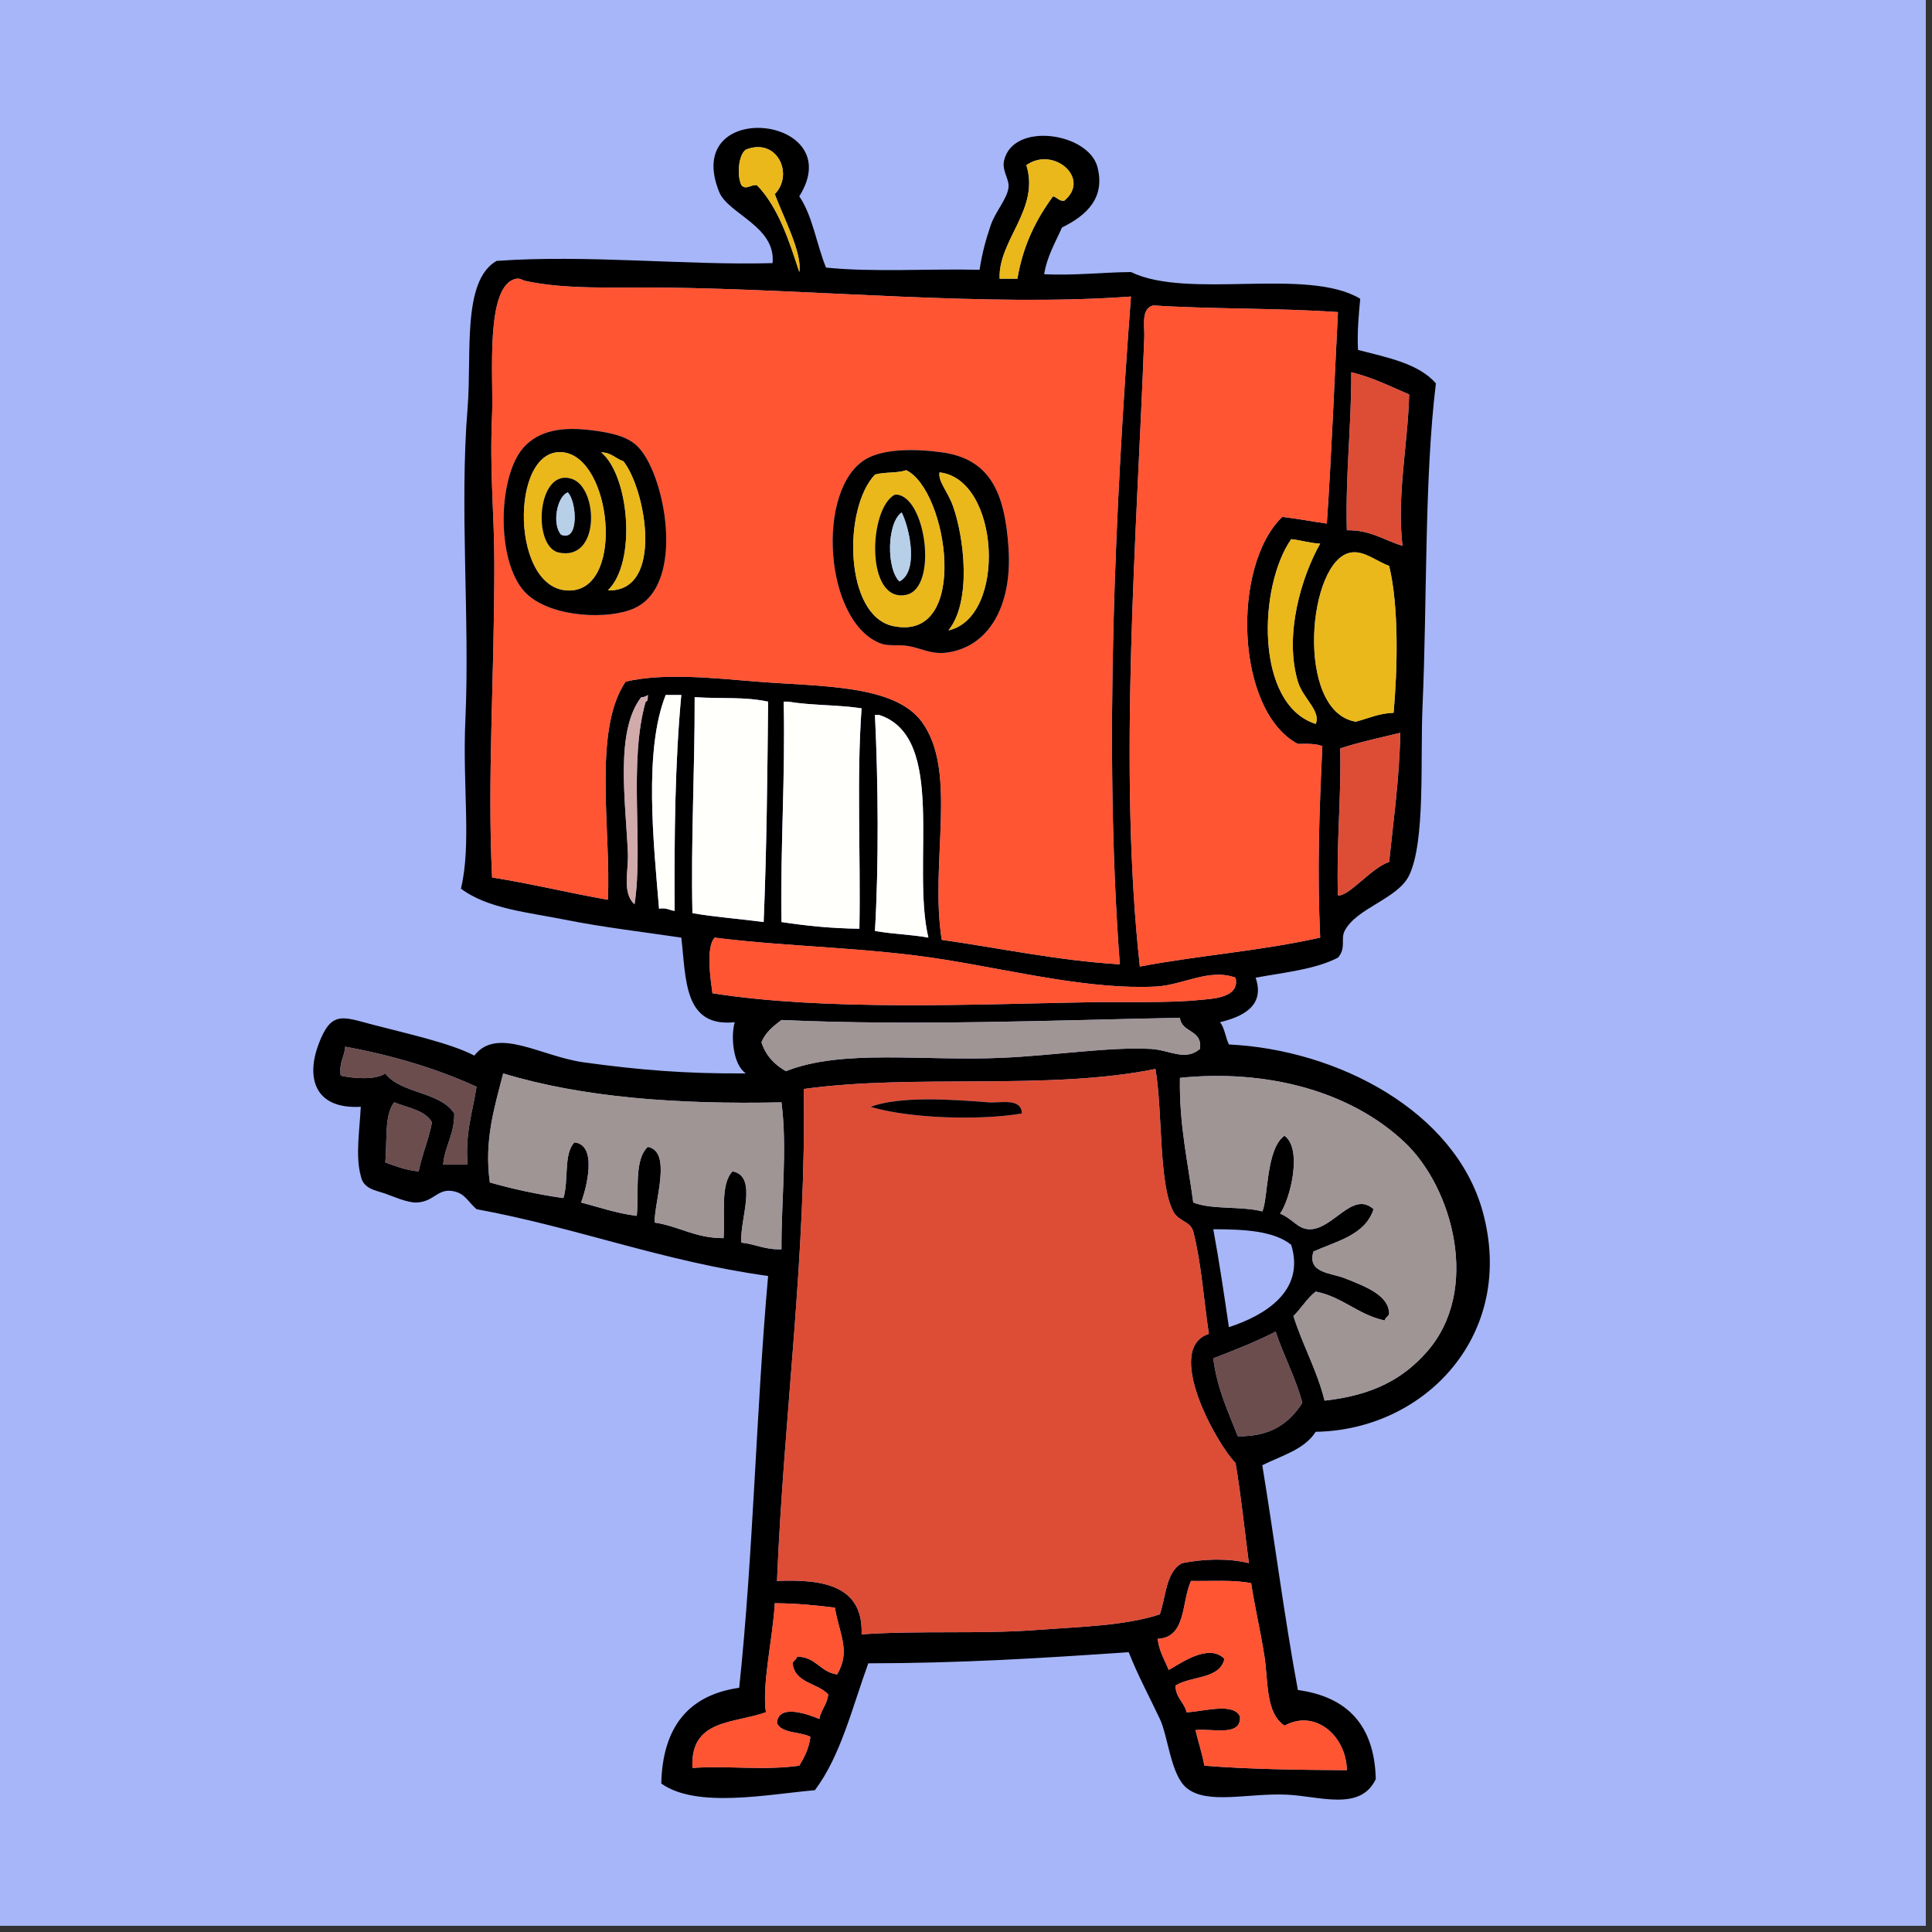 <svg xmlns="http://www.w3.org/2000/svg" xmlns:xlink="http://www.w3.org/1999/xlink" width="311" zoomAndPan="magnify" viewBox="0 0 233.25 233.25" height="311" preserveAspectRatio="xMidYMid meet" version="1.0"><rect x="0" y="0" width="233.25" height="233.25" fill="#333333" stroke="none"/><defs><clipPath id="id1"><path d="M 0 0 L 232.504 0 L 232.504 232.504 L 0 232.504 Z M 0 0 " clip-rule="nonzero"/></clipPath><clipPath id="id2"><path d="M 37.824 15.438 L 179.867 15.438 L 179.867 217.27 L 37.824 217.27 Z M 37.824 15.438 " clip-rule="nonzero"/></clipPath></defs><g clip-path="url(#id1)"><path fill="#a6b6f8" d="M 0 0 L 232.504 0 L 232.504 232.504 L 0 232.504 Z M 0 0 " fill-opacity="1" fill-rule="nonzero"/><path fill="#ffffff" d="M 0 0 L 232.504 0 L 232.504 232.504 L 0 232.504 Z M 0 0 " fill-opacity="1" fill-rule="nonzero"/><path fill="#a6b6f8" d="M 0 0 L 232.504 0 L 232.504 232.504 L 0 232.504 Z M 0 0 " fill-opacity="1" fill-rule="nonzero"/></g><g clip-path="url(#id2)"><path fill="#000000" d="M 93.543 193.555 C 93.285 197.945 91.98 203.281 92.465 206.723 C 88.523 208.121 83.312 207.535 83.598 213.441 C 88.074 213.145 92.117 213.777 96.496 213.172 C 97.098 212.164 97.668 211.121 97.84 209.68 C 96.59 209.051 94.449 209.305 93.809 208.066 C 93.875 205.555 97.809 207.059 98.914 207.531 C 99.133 206.402 99.859 205.789 99.992 204.574 C 98.715 203.16 95.957 203.23 95.691 200.812 C 95.785 200.457 96.164 200.387 96.227 200.004 C 98.531 200.031 99.016 201.875 101.062 202.156 C 102.742 199.328 101.328 197.309 100.797 194.094 C 98.496 193.793 96.113 193.578 93.543 193.555 Z M 143.793 190.867 C 142.613 193.359 143.277 197.695 139.766 197.855 C 139.938 199.383 140.613 200.406 141.105 201.617 C 142.695 200.711 145.969 198.375 147.824 200.273 C 147.277 202.77 143.77 202.309 141.914 203.5 C 141.945 204.992 142.965 205.492 143.258 206.723 C 145.297 206.645 148.969 205.484 149.707 207.262 C 149.828 209.711 146.434 208.645 144.332 208.875 C 144.672 210.324 145.129 211.66 145.406 213.172 C 150.555 213.594 156.969 213.688 162.605 213.711 C 162.535 209.586 158.809 206.297 155.082 208.336 C 152.777 206.805 153.125 203.023 152.664 200.004 C 152.195 196.957 151.441 193.805 151.051 191.137 C 148.965 190.711 146.266 190.906 143.793 190.867 Z M 154.008 160.766 C 151.641 161.984 149.07 162.996 146.48 163.992 C 146.938 167.656 148.285 170.43 149.438 173.398 C 153.457 173.477 155.688 171.766 157.23 169.367 C 156.395 166.262 154.992 163.723 154.008 160.766 Z M 146.48 148.406 C 147.191 152.262 147.781 156.242 148.363 160.23 C 152.609 158.844 157.625 155.926 155.887 150.285 C 153.805 148.605 150.242 148.406 146.48 148.406 Z M 47.586 133.086 C 46.359 134.633 46.777 137.832 46.512 140.344 C 47.777 140.777 48.969 141.289 50.543 141.418 C 50.969 139.336 51.746 137.605 52.156 135.504 C 51.309 134.023 49.246 133.754 47.586 133.086 Z M 59.141 142.762 C 61.934 143.551 64.871 144.195 68.012 144.645 C 68.684 142.629 68.008 139.266 69.355 137.922 C 72.207 138.219 70.77 143.543 70.16 145.18 C 72.363 145.754 74.418 146.48 76.879 146.793 C 77.16 143.848 76.52 139.984 78.223 138.461 C 81.164 139.047 79.008 144.973 79.027 147.598 C 81.988 148.043 83.938 149.496 87.359 149.48 C 87.551 146.625 86.941 142.969 88.434 141.418 C 91.605 142.012 89.246 147.383 89.508 150.02 C 91.207 150.203 92.383 150.906 94.348 150.824 C 94.309 144.992 95.074 138.73 94.348 133.086 C 81.715 133.359 70.23 132.48 60.754 129.594 C 59.711 133.641 58.426 137.688 59.141 142.762 Z M 142.453 130.129 C 142.348 135.789 143.414 140.273 144.062 145.18 C 146.301 146.074 149.918 145.594 152.395 146.254 C 153.109 144.852 152.809 138.66 155.082 137.117 C 157.301 138.738 155.746 144.852 154.543 146.523 C 156.066 147.137 156.633 148.348 158.039 148.406 C 160.91 148.52 163.277 143.676 165.832 145.984 C 164.824 149.102 161.43 149.824 158.574 151.094 C 157.773 153.723 160.711 153.668 162.336 154.316 C 164.848 155.32 167.684 156.355 167.711 158.617 C 167.617 158.969 167.238 159.039 167.176 159.422 C 163.934 158.723 162.129 156.586 158.844 155.93 C 157.789 156.758 157.102 157.945 156.156 158.887 C 157.273 162.426 158.984 165.375 159.918 169.098 C 165.832 168.438 169.418 166.441 172.281 163.188 C 178.793 155.777 175.391 143.406 169.594 137.922 C 162.941 131.633 152.773 129.074 142.453 130.129 Z M 97.035 131.473 C 97.367 151.645 94.621 170.957 93.809 190.867 C 99.613 190.617 104.234 191.547 104.02 197.316 C 110.961 196.828 118.301 197.309 125.25 196.781 C 130.383 196.391 135.77 196.297 140.031 194.898 C 140.777 192.688 140.77 189.723 142.719 188.719 C 145.363 188.195 148.266 188.105 150.781 188.719 C 150.246 184.684 149.832 180.531 149.168 176.625 C 146.859 174.312 140.484 162.812 145.945 161.035 C 145.324 156.906 145.035 152.449 144.062 148.672 C 143.684 147.383 142.305 147.508 141.645 146.254 C 139.859 142.855 140.387 134.152 139.496 129.055 C 126.469 131.695 110.453 129.609 97.035 131.473 Z M 41.137 129.863 C 42.656 130.207 45.379 130.414 46.512 129.594 C 48.414 132.078 53.129 131.754 54.844 134.43 C 54.871 136.969 53.711 138.316 53.5 140.609 C 54.484 140.609 55.469 140.609 56.453 140.609 C 56.133 136.797 57.07 134.238 57.531 131.203 C 52.797 129.039 47.508 127.434 41.676 126.367 C 41.598 127.633 40.891 128.27 41.137 129.863 Z M 91.93 125.828 C 92.449 127.457 93.516 128.543 94.883 129.324 C 101.691 126.617 111.406 128.133 120.949 127.711 C 127.332 127.43 133.895 126.367 138.957 126.637 C 141.148 126.754 143.102 128.168 144.871 126.637 C 145.191 124.254 142.652 124.734 142.453 122.875 C 127.301 123.176 110.184 123.867 94.348 123.141 C 93.379 123.875 92.426 124.621 91.93 125.828 Z M 86.285 113.199 C 85.188 114.355 85.797 118.301 86.016 119.918 C 99.648 122.062 117.449 121.254 131.969 120.992 C 135.57 120.926 141.008 121.117 144.871 120.723 C 146.355 120.57 149.711 120.5 149.168 118.035 C 145.945 116.863 142.812 118.953 139.496 119.109 C 131.648 119.484 122.859 117.293 114.234 115.887 C 104.805 114.348 95.129 114.336 86.285 113.199 Z M 169.055 88.473 C 166.602 89.066 164.094 89.602 161.801 90.355 C 161.945 96.504 161.324 101.887 161.531 108.094 C 162.785 108.316 165.547 104.773 167.711 104.062 C 168.234 98.941 168.953 94.012 169.055 88.473 Z M 106.172 86.324 C 105.992 86.324 105.812 86.324 105.633 86.324 C 106.027 94.469 106.109 104.262 105.633 112.391 C 107.672 112.773 110.047 112.816 112.082 113.199 C 109.996 104.355 114.371 89.051 106.172 86.324 Z M 95.152 84.711 C 94.973 84.711 94.793 84.711 94.613 84.711 C 94.82 93.875 94.203 102.215 94.348 111.316 C 97.301 111.77 100.387 112.086 103.754 112.125 C 103.922 103.336 103.406 93.859 104.02 85.516 C 101.23 85.082 97.91 85.18 95.152 84.711 Z M 83.867 84.172 C 83.891 92.98 83.402 101.27 83.598 110.242 C 86.34 110.723 89.359 110.934 92.195 111.316 C 92.559 102.633 92.645 93.668 92.734 84.711 C 89.832 84.098 87.387 84.387 83.867 84.172 Z M 78.223 83.906 C 78.008 84.047 77.785 84.184 77.418 84.172 C 74.266 88.223 75.508 96.484 75.805 102.984 C 75.902 105.129 75.074 107.809 76.609 109.168 C 77.695 102.168 75.848 92.016 77.953 84.711 C 78.27 84.668 78.18 84.223 78.223 83.906 Z M 82.254 83.906 C 81.625 83.906 81 83.906 80.371 83.906 C 77.707 90.605 78.906 101.746 79.566 109.707 C 80.438 109.551 80.816 109.887 81.449 109.973 C 81.402 100.969 81.484 92.094 82.254 83.906 Z M 168.25 86.055 C 168.707 80.938 168.926 73.32 167.711 68.316 C 166.098 67.727 164.73 66.477 163.141 66.703 C 157.852 67.469 156.289 85.922 163.68 87.129 C 165.18 86.746 166.438 86.121 168.25 86.055 Z M 158.844 87.398 C 159.52 85.859 157.301 84.32 156.691 82.293 C 155 76.621 157.137 69.617 159.383 65.629 C 158.09 65.574 157.105 65.215 155.887 65.094 C 151.914 70.762 151.484 85.059 158.844 87.398 Z M 163.141 44.938 C 163.16 51.492 162.426 57.297 162.605 64.016 C 165.512 63.977 167.113 65.242 169.324 65.898 C 168.613 59.883 169.973 53.668 170.129 47.621 C 167.867 46.66 165.734 45.57 163.141 44.938 Z M 139.227 36.875 C 137.73 37.238 138.199 39.367 138.152 40.637 C 137.27 64.359 134.969 92.668 137.613 116.691 C 145.129 115.281 152.023 114.84 159.383 113.199 C 159.02 104.945 159.262 98.301 159.648 90.086 C 158.898 89.766 157.797 89.789 156.691 89.816 C 149.168 85.832 148.629 68.367 154.812 62.406 C 156.656 62.617 158.375 62.961 160.188 63.211 C 160.758 55 161.133 45.172 161.531 37.68 C 154.332 37.172 146.461 37.344 139.227 36.875 Z M 59.41 105.941 C 64.215 106.695 68.656 107.805 73.387 108.629 C 73.805 100.508 71.512 88.148 75.535 82.293 C 80.195 81.219 85.957 81.852 91.391 82.293 C 98.973 82.906 107.934 82.605 111.277 87.129 C 115.688 93.098 112.219 104.109 113.695 113.469 C 120.836 114.477 127.523 115.945 135.195 116.426 C 133.227 90.219 134.664 60.809 136.539 35.801 C 119.305 37.07 98.402 34.914 80.105 34.723 C 74.16 34.66 68.34 34.977 63.441 33.918 C 63.051 33.832 62.789 33.578 62.367 33.648 C 58.492 34.293 59.605 45.625 59.41 50.043 C 59.098 57.215 59.68 61.82 59.68 68.047 C 59.684 82.578 58.824 93.668 59.41 105.941 Z M 123.91 19.941 C 125.582 25.227 120.484 29.023 120.684 33.648 C 121.398 33.648 122.117 33.648 122.832 33.648 C 123.512 29.578 125.121 26.441 127.133 23.703 C 127.645 23.82 127.809 24.285 128.477 24.242 C 131.773 21.539 127.164 17.605 123.91 19.941 Z M 90.047 18.062 C 89.156 18.676 88.934 21.141 89.508 22.359 C 90.105 22.984 90.559 22.27 91.391 22.359 C 93.938 25.008 95.223 28.918 96.496 32.844 C 96.898 30.598 94.539 26.137 93.543 23.434 C 95.879 21.047 93.832 16.551 90.047 18.062 Z M 86.824 23.168 C 82.219 11.723 102.633 13.914 96.496 23.703 C 98.102 26.039 98.582 29.5 99.723 32.305 C 105.402 32.891 112.145 32.422 118.262 32.574 C 118.594 30.422 119.059 28.828 119.609 27.199 C 120.156 25.574 121.605 24 121.758 22.629 C 121.871 21.602 120.945 20.633 121.219 19.402 C 122.281 14.648 131.453 15.996 132.508 20.211 C 133.426 23.875 131.25 25.973 128.207 27.469 C 127.422 29.277 126.426 30.883 126.059 33.109 C 129.812 33.281 132.992 32.879 136.539 32.844 C 143.473 36.211 157.766 32.215 164.219 36.066 C 164.039 38.039 163.844 39.992 163.949 42.246 C 167.512 43.164 171.266 43.891 173.355 46.281 C 171.953 57.75 172.305 72.52 171.742 85.25 C 171.457 91.742 172.102 101.559 170.129 105.672 C 168.758 108.539 163.766 109.602 162.336 112.391 C 161.832 113.375 162.555 114.438 161.531 115.617 C 158.82 117.027 155.07 117.398 151.59 118.035 C 152.801 121.551 149.824 122.793 147.289 123.41 C 147.852 124.098 147.953 125.254 148.363 126.098 C 161.539 126.73 175.656 134.168 179 146.254 C 183.094 161.074 172.07 172.656 158.844 172.859 C 157.492 175.004 154.73 175.734 152.395 176.895 C 153.875 185.891 155.051 195.199 156.691 204.035 C 162.605 204.844 165.934 208.23 166.098 214.785 C 164.266 218.715 159.305 216.848 155.352 216.668 C 150.715 216.457 145.746 217.918 143.258 215.859 C 141.336 214.273 141.035 209.66 140.031 207.531 C 138.66 204.629 137.316 202.145 136.27 199.469 C 125.375 200.215 115.914 200.797 104.828 200.812 C 102.891 206.133 101.5 211.996 98.379 216.129 C 92.699 216.625 84.09 218.363 79.836 215.324 C 79.996 208.496 83.129 204.641 89.242 203.766 C 90.949 187.738 91.281 170.332 92.734 154.047 C 80.059 152.301 69.715 148.223 57.531 145.984 C 56.48 145.07 56.184 144.152 54.844 143.836 C 52.84 143.363 52.445 145.109 50.273 145.18 C 49.18 145.219 47.273 144.367 46.512 144.105 C 45.336 143.695 43.848 143.543 43.555 141.953 C 42.879 139.57 43.453 136.125 43.555 133.625 C 37.918 133.93 36.969 130.066 38.449 126.098 C 39.973 122.016 41.316 122.738 44.898 123.68 C 49.145 124.793 54.406 125.941 57.262 127.441 C 60.016 123.891 65.305 127.535 70.43 128.25 C 77.234 129.195 82.828 129.641 90.047 129.594 C 88.449 128.496 88.227 125.043 88.703 123.41 C 82.5 124.059 82.848 118.156 82.254 113.199 C 77.715 112.52 72.832 111.961 68.281 111.047 C 63.73 110.133 58.902 109.723 55.648 107.285 C 56.945 101.934 55.82 94.945 56.188 86.859 C 56.734 74.703 55.465 61.371 56.453 49.234 C 56.98 42.77 55.738 33.922 59.949 31.5 C 70.867 30.715 82.898 32.059 93.273 31.766 C 93.699 27.316 87.895 25.836 86.824 23.168 " fill-opacity="1" fill-rule="evenodd"/></g><path fill="#eab81b" d="M 90.047 18.062 C 89.156 18.676 88.934 21.145 89.508 22.359 C 90.105 22.984 90.559 22.27 91.391 22.359 C 93.938 25.008 95.223 28.918 96.496 32.84 C 96.898 30.598 94.539 26.137 93.543 23.438 C 95.879 21.047 93.832 16.551 90.047 18.062 " fill-opacity="1" fill-rule="evenodd"/><path fill="#eab81b" d="M 123.91 19.941 C 125.582 25.227 120.484 29.023 120.684 33.648 C 121.398 33.648 122.117 33.648 122.832 33.648 C 123.512 29.582 125.121 26.441 127.133 23.703 C 127.645 23.82 127.809 24.285 128.477 24.242 C 131.773 21.539 127.164 17.605 123.91 19.941 " fill-opacity="1" fill-rule="evenodd"/><path fill="#ff5533" d="M 113.695 54.609 C 110.328 54.152 106.668 54.191 104.559 55.418 C 98.418 58.988 99.488 75.27 106.441 77.723 C 107.305 78.031 108.539 77.797 109.664 77.992 C 111.18 78.254 112.453 79.023 114.234 78.797 C 119.305 78.16 122.23 73.25 121.758 66.168 C 121.312 59.434 119.516 55.402 113.695 54.609 Z M 71.234 51.922 C 68.062 51.547 65.102 51.871 63.172 54.074 C 60.004 57.699 59.859 68.379 63.711 71.812 C 66.809 74.574 73.531 74.836 76.609 73.422 C 82.93 70.523 80.258 56.938 76.879 53.805 C 75.633 52.648 73.711 52.219 71.234 51.922 Z M 59.68 68.047 C 59.68 61.82 59.098 57.215 59.41 50.043 C 59.605 45.629 58.492 34.293 62.367 33.648 C 62.789 33.578 63.051 33.832 63.441 33.918 C 68.34 34.98 74.16 34.66 80.105 34.723 C 98.402 34.914 119.305 37.074 136.539 35.801 C 134.664 60.809 133.227 90.219 135.195 116.426 C 127.523 115.945 120.836 114.477 113.695 113.469 C 112.219 104.113 115.688 93.098 111.277 87.129 C 107.934 82.609 98.973 82.906 91.391 82.293 C 85.957 81.852 80.195 81.219 75.535 82.293 C 71.512 88.152 73.805 100.512 73.387 108.629 C 68.656 107.805 64.215 106.695 59.41 105.941 C 58.824 93.668 59.684 82.578 59.68 68.047 " fill-opacity="1" fill-rule="evenodd"/><path fill="#ff5533" d="M 139.227 36.875 C 137.73 37.238 138.199 39.367 138.152 40.637 C 137.27 64.359 134.969 92.668 137.613 116.691 C 145.129 115.281 152.023 114.84 159.383 113.199 C 159.02 104.949 159.262 98.301 159.648 90.086 C 158.898 89.766 157.797 89.789 156.695 89.816 C 149.168 85.832 148.629 68.367 154.812 62.402 C 156.66 62.617 158.375 62.961 160.188 63.211 C 160.758 55 161.137 45.172 161.531 37.68 C 154.332 37.172 146.461 37.344 139.227 36.875 " fill-opacity="1" fill-rule="evenodd"/><path fill="#dd4d36" d="M 163.141 44.938 C 163.16 51.492 162.426 57.297 162.605 64.016 C 165.512 63.977 167.113 65.242 169.324 65.898 C 168.613 59.879 169.973 53.668 170.129 47.621 C 167.867 46.66 165.734 45.57 163.141 44.938 " fill-opacity="1" fill-rule="evenodd"/><path fill="#000000" d="M 73.387 71.273 C 80.191 71.52 78 59.152 75.266 55.688 C 74.324 55.375 73.816 54.629 72.578 54.609 C 75.957 57.391 76.902 67.863 73.387 71.273 Z M 68.012 54.609 C 61.414 53.797 61.562 71.945 69.086 71.273 C 75.391 70.711 73.785 55.324 68.012 54.609 Z M 76.879 53.805 C 80.258 56.938 82.93 70.523 76.609 73.422 C 73.531 74.836 66.809 74.574 63.711 71.812 C 59.859 68.379 60.004 57.699 63.172 54.074 C 65.102 51.867 68.062 51.547 71.234 51.922 C 73.711 52.219 75.633 52.648 76.879 53.805 " fill-opacity="1" fill-rule="evenodd"/><path fill="#000000" d="M 113.43 57.031 C 113.227 58.09 114.43 59.363 115.039 61.062 C 116.395 64.832 117.348 72.598 114.5 76.113 C 121.582 74.535 120.727 57.832 113.43 57.031 Z M 109.395 56.762 C 108.355 57.156 106.723 56.957 105.633 57.297 C 101.738 61.414 101.945 74.297 107.781 75.574 C 117.223 77.633 114.43 59.137 109.395 56.762 Z M 121.758 66.168 C 122.23 73.25 119.305 78.16 114.234 78.797 C 112.453 79.023 111.18 78.254 109.664 77.992 C 108.539 77.797 107.305 78.027 106.441 77.723 C 99.488 75.27 98.418 58.988 104.559 55.418 C 106.668 54.191 110.328 54.152 113.695 54.609 C 119.516 55.402 121.312 59.434 121.758 66.168 " fill-opacity="1" fill-rule="evenodd"/><path fill="#eab81b" d="M 69.086 57.836 C 64.836 56.352 64.207 66.02 67.473 66.703 C 72.488 67.758 72.219 58.926 69.086 57.836 Z M 69.086 71.273 C 61.562 71.945 61.414 53.797 68.012 54.609 C 73.785 55.324 75.391 70.711 69.086 71.273 " fill-opacity="1" fill-rule="evenodd"/><path fill="#eab81b" d="M 73.387 71.273 C 80.191 71.52 78 59.152 75.266 55.684 C 74.324 55.375 73.816 54.629 72.578 54.609 C 75.957 57.391 76.902 67.863 73.387 71.273 " fill-opacity="1" fill-rule="evenodd"/><path fill="#eab81b" d="M 108.051 59.719 C 104.852 61.336 104.453 72.82 109.395 71.812 C 113.332 71.008 111.754 59.59 108.051 59.719 Z M 107.781 75.574 C 101.945 74.297 101.738 61.414 105.633 57.297 C 106.723 56.957 108.355 57.156 109.395 56.762 C 114.43 59.137 117.223 77.637 107.781 75.574 " fill-opacity="1" fill-rule="evenodd"/><path fill="#eab81b" d="M 113.43 57.031 C 113.227 58.09 114.43 59.363 115.039 61.059 C 116.395 64.832 117.348 72.598 114.5 76.109 C 121.582 74.531 120.727 57.832 113.43 57.031 " fill-opacity="1" fill-rule="evenodd"/><path fill="#000000" d="M 68.547 59.449 C 67.223 59.949 66.625 63.312 67.742 64.555 C 69.969 65.488 69.613 60.477 68.547 59.449 Z M 67.473 66.707 C 64.207 66.02 64.832 56.355 69.086 57.836 C 72.219 58.93 72.488 67.758 67.473 66.707 " fill-opacity="1" fill-rule="evenodd"/><path fill="#000000" d="M 108.859 61.867 C 107.066 63.125 107 68.66 108.59 70.199 C 110.949 68.98 109.809 63.734 108.859 61.867 Z M 109.395 71.812 C 104.453 72.82 104.852 61.336 108.051 59.715 C 111.754 59.59 113.332 71.008 109.395 71.812 " fill-opacity="1" fill-rule="evenodd"/><path fill="#b8cfe8" d="M 68.547 59.449 C 67.223 59.949 66.625 63.312 67.742 64.555 C 69.969 65.488 69.613 60.473 68.547 59.449 " fill-opacity="1" fill-rule="evenodd"/><path fill="#b8cfe8" d="M 108.859 61.867 C 107.066 63.125 107 68.66 108.59 70.199 C 110.949 68.98 109.809 63.734 108.859 61.867 " fill-opacity="1" fill-rule="evenodd"/><path fill="#eab81b" d="M 158.844 87.398 C 159.523 85.859 157.301 84.32 156.695 82.293 C 155 76.617 157.137 69.617 159.383 65.629 C 158.09 65.574 157.105 65.215 155.891 65.094 C 151.914 70.762 151.484 85.059 158.844 87.398 " fill-opacity="1" fill-rule="evenodd"/><path fill="#eab81b" d="M 168.25 86.055 C 168.707 80.938 168.926 73.32 167.711 68.316 C 166.098 67.727 164.73 66.477 163.141 66.703 C 157.852 67.469 156.289 85.922 163.68 87.129 C 165.18 86.746 166.438 86.121 168.25 86.055 " fill-opacity="1" fill-rule="evenodd"/><path fill="#fffffb" d="M 82.254 83.906 C 81.625 83.906 81 83.906 80.371 83.906 C 77.707 90.609 78.906 101.746 79.566 109.707 C 80.438 109.551 80.816 109.887 81.445 109.973 C 81.402 100.969 81.484 92.094 82.254 83.906 " fill-opacity="1" fill-rule="evenodd"/><path fill="#d1aaaa" d="M 78.223 83.906 C 78.008 84.047 77.785 84.184 77.418 84.172 C 74.266 88.223 75.508 96.488 75.805 102.988 C 75.902 105.129 75.07 107.809 76.609 109.168 C 77.695 102.168 75.848 92.02 77.953 84.711 C 78.27 84.668 78.18 84.223 78.223 83.906 " fill-opacity="1" fill-rule="evenodd"/><path fill="#fffffb" d="M 83.867 84.172 C 83.891 92.98 83.402 101.27 83.598 110.242 C 86.34 110.723 89.359 110.934 92.195 111.316 C 92.559 102.633 92.645 93.668 92.734 84.711 C 89.832 84.098 87.387 84.387 83.867 84.172 " fill-opacity="1" fill-rule="evenodd"/><path fill="#fffffb" d="M 95.152 84.711 C 94.973 84.711 94.793 84.711 94.617 84.711 C 94.82 93.875 94.203 102.215 94.348 111.316 C 97.301 111.77 100.387 112.086 103.754 112.125 C 103.922 103.336 103.406 93.859 104.02 85.516 C 101.23 85.086 97.91 85.176 95.152 84.711 " fill-opacity="1" fill-rule="evenodd"/><path fill="#fffffb" d="M 106.172 86.324 C 105.992 86.324 105.812 86.324 105.633 86.324 C 106.027 94.469 106.109 104.262 105.633 112.391 C 107.672 112.773 110.047 112.816 112.082 113.199 C 109.996 104.355 114.371 89.051 106.172 86.324 " fill-opacity="1" fill-rule="evenodd"/><path fill="#dd4d36" d="M 169.055 88.473 C 166.602 89.066 164.094 89.602 161.801 90.355 C 161.945 96.504 161.324 101.883 161.531 108.094 C 162.785 108.316 165.547 104.773 167.711 104.062 C 168.238 98.941 168.953 94.012 169.055 88.473 " fill-opacity="1" fill-rule="evenodd"/><path fill="#ff5533" d="M 86.285 113.199 C 85.188 114.355 85.797 118.301 86.016 119.918 C 99.648 122.062 117.449 121.254 131.969 120.992 C 135.57 120.926 141.008 121.117 144.871 120.723 C 146.359 120.57 149.711 120.5 149.172 118.035 C 145.945 116.863 142.812 118.953 139.496 119.109 C 131.648 119.484 122.859 117.293 114.234 115.887 C 104.805 114.344 95.129 114.332 86.285 113.199 " fill-opacity="1" fill-rule="evenodd"/><path fill="#a09595" d="M 91.93 125.828 C 92.449 127.457 93.516 128.543 94.883 129.324 C 101.691 126.617 111.406 128.133 120.949 127.711 C 127.332 127.43 133.895 126.367 138.957 126.637 C 141.148 126.754 143.102 128.168 144.871 126.637 C 145.191 124.254 142.648 124.734 142.453 122.875 C 127.301 123.176 110.184 123.867 94.348 123.145 C 93.379 123.875 92.422 124.621 91.93 125.828 " fill-opacity="1" fill-rule="evenodd"/><path fill="#6b4d4d" d="M 41.137 129.863 C 42.656 130.207 45.379 130.414 46.512 129.594 C 48.414 132.078 53.129 131.754 54.844 134.43 C 54.871 136.969 53.711 138.316 53.5 140.609 C 54.484 140.609 55.469 140.609 56.453 140.609 C 56.133 136.797 57.07 134.238 57.531 131.203 C 52.797 129.039 47.508 127.434 41.676 126.367 C 41.598 127.633 40.891 128.27 41.137 129.863 " fill-opacity="1" fill-rule="evenodd"/><path fill="#dd4d36" d="M 105.098 133.621 C 109.727 135.027 118.246 135.301 123.371 134.43 C 123.309 132.496 120.781 133.199 119.34 133.086 C 114.746 132.723 108.695 132.316 105.098 133.621 Z M 139.496 129.055 C 140.383 134.152 139.859 142.855 141.645 146.254 C 142.305 147.508 143.684 147.383 144.062 148.672 C 145.035 152.449 145.324 156.91 145.945 161.035 C 140.484 162.812 146.859 174.312 149.168 176.625 C 149.832 180.531 150.246 184.684 150.781 188.719 C 148.266 188.105 145.363 188.195 142.723 188.719 C 140.77 189.723 140.777 192.688 140.031 194.898 C 135.77 196.297 130.383 196.391 125.25 196.781 C 118.301 197.309 110.961 196.828 104.02 197.316 C 104.234 191.547 99.613 190.617 93.809 190.867 C 94.621 170.957 97.367 151.645 97.035 131.473 C 110.453 129.609 126.469 131.695 139.496 129.055 " fill-opacity="1" fill-rule="evenodd"/><path fill="#a09595" d="M 142.453 130.129 C 142.348 135.789 143.418 140.273 144.062 145.18 C 146.305 146.074 149.918 145.594 152.395 146.254 C 153.109 144.852 152.809 138.66 155.082 137.117 C 157.301 138.738 155.746 144.848 154.543 146.523 C 156.066 147.137 156.633 148.348 158.039 148.406 C 160.91 148.52 163.277 143.676 165.832 145.984 C 164.824 149.102 161.43 149.824 158.574 151.094 C 157.777 153.723 160.711 153.668 162.336 154.316 C 164.848 155.32 167.684 156.355 167.711 158.617 C 167.617 158.969 167.238 159.039 167.176 159.422 C 163.934 158.723 162.129 156.586 158.844 155.93 C 157.789 156.758 157.102 157.945 156.156 158.887 C 157.273 162.426 158.984 165.375 159.918 169.098 C 165.832 168.438 169.418 166.441 172.281 163.188 C 178.793 155.777 175.395 143.406 169.594 137.922 C 162.941 131.633 152.773 129.074 142.453 130.129 " fill-opacity="1" fill-rule="evenodd"/><path fill="#a09595" d="M 59.141 142.762 C 61.934 143.551 64.871 144.195 68.012 144.645 C 68.684 142.629 68.008 139.266 69.355 137.922 C 72.207 138.219 70.77 143.543 70.16 145.18 C 72.363 145.754 74.418 146.48 76.879 146.793 C 77.16 143.848 76.52 139.984 78.223 138.461 C 81.164 139.047 79.008 144.973 79.027 147.598 C 81.988 148.043 83.938 149.496 87.359 149.48 C 87.551 146.625 86.941 142.969 88.434 141.418 C 91.605 142.012 89.246 147.383 89.508 150.02 C 91.207 150.203 92.383 150.906 94.348 150.824 C 94.309 144.992 95.074 138.73 94.348 133.086 C 81.715 133.359 70.23 132.48 60.754 129.594 C 59.711 133.641 58.426 137.688 59.141 142.762 " fill-opacity="1" fill-rule="evenodd"/><path fill="#000000" d="M 105.098 133.625 C 109.727 135.027 118.246 135.301 123.371 134.43 C 123.309 132.496 120.781 133.199 119.34 133.086 C 114.746 132.723 108.695 132.316 105.098 133.625 " fill-opacity="1" fill-rule="evenodd"/><path fill="#6b4d4d" d="M 47.586 133.086 C 46.359 134.633 46.777 137.832 46.512 140.344 C 47.777 140.777 48.969 141.289 50.543 141.418 C 50.969 139.336 51.746 137.605 52.156 135.504 C 51.309 134.023 49.246 133.754 47.586 133.086 " fill-opacity="1" fill-rule="evenodd"/><path fill="#6b4d4d" d="M 154.008 160.766 C 151.641 161.984 149.07 162.996 146.48 163.992 C 146.938 167.656 148.285 170.43 149.438 173.398 C 153.457 173.477 155.688 171.766 157.23 169.367 C 156.395 166.262 154.992 163.723 154.008 160.766 " fill-opacity="1" fill-rule="evenodd"/><path fill="#ff5533" d="M 143.793 190.867 C 142.617 193.359 143.273 197.695 139.766 197.855 C 139.938 199.383 140.613 200.406 141.105 201.617 C 142.695 200.711 145.969 198.375 147.824 200.273 C 147.277 202.77 143.77 202.309 141.914 203.5 C 141.945 204.992 142.965 205.492 143.258 206.723 C 145.297 206.645 148.969 205.484 149.703 207.262 C 149.828 209.711 146.43 208.645 144.332 208.875 C 144.672 210.324 145.129 211.66 145.406 213.172 C 150.555 213.594 156.969 213.688 162.605 213.711 C 162.535 209.586 158.809 206.297 155.082 208.336 C 152.777 206.805 153.125 203.023 152.66 200.004 C 152.195 196.957 151.441 193.805 151.051 191.137 C 148.965 190.711 146.262 190.906 143.793 190.867 " fill-opacity="1" fill-rule="evenodd"/><path fill="#ff5533" d="M 93.543 193.555 C 93.285 197.945 91.98 203.281 92.465 206.723 C 88.523 208.121 83.312 207.535 83.598 213.441 C 88.074 213.145 92.117 213.777 96.496 213.172 C 97.098 212.164 97.668 211.121 97.84 209.68 C 96.59 209.051 94.449 209.305 93.809 208.066 C 93.875 205.555 97.809 207.059 98.914 207.531 C 99.133 206.402 99.859 205.789 99.992 204.574 C 98.715 203.16 95.957 203.23 95.691 200.812 C 95.785 200.457 96.164 200.387 96.227 200.004 C 98.531 200.031 99.016 201.875 101.062 202.156 C 102.742 199.328 101.328 197.309 100.797 194.094 C 98.496 193.793 96.113 193.578 93.543 193.555 " fill-opacity="1" fill-rule="evenodd"/></svg>